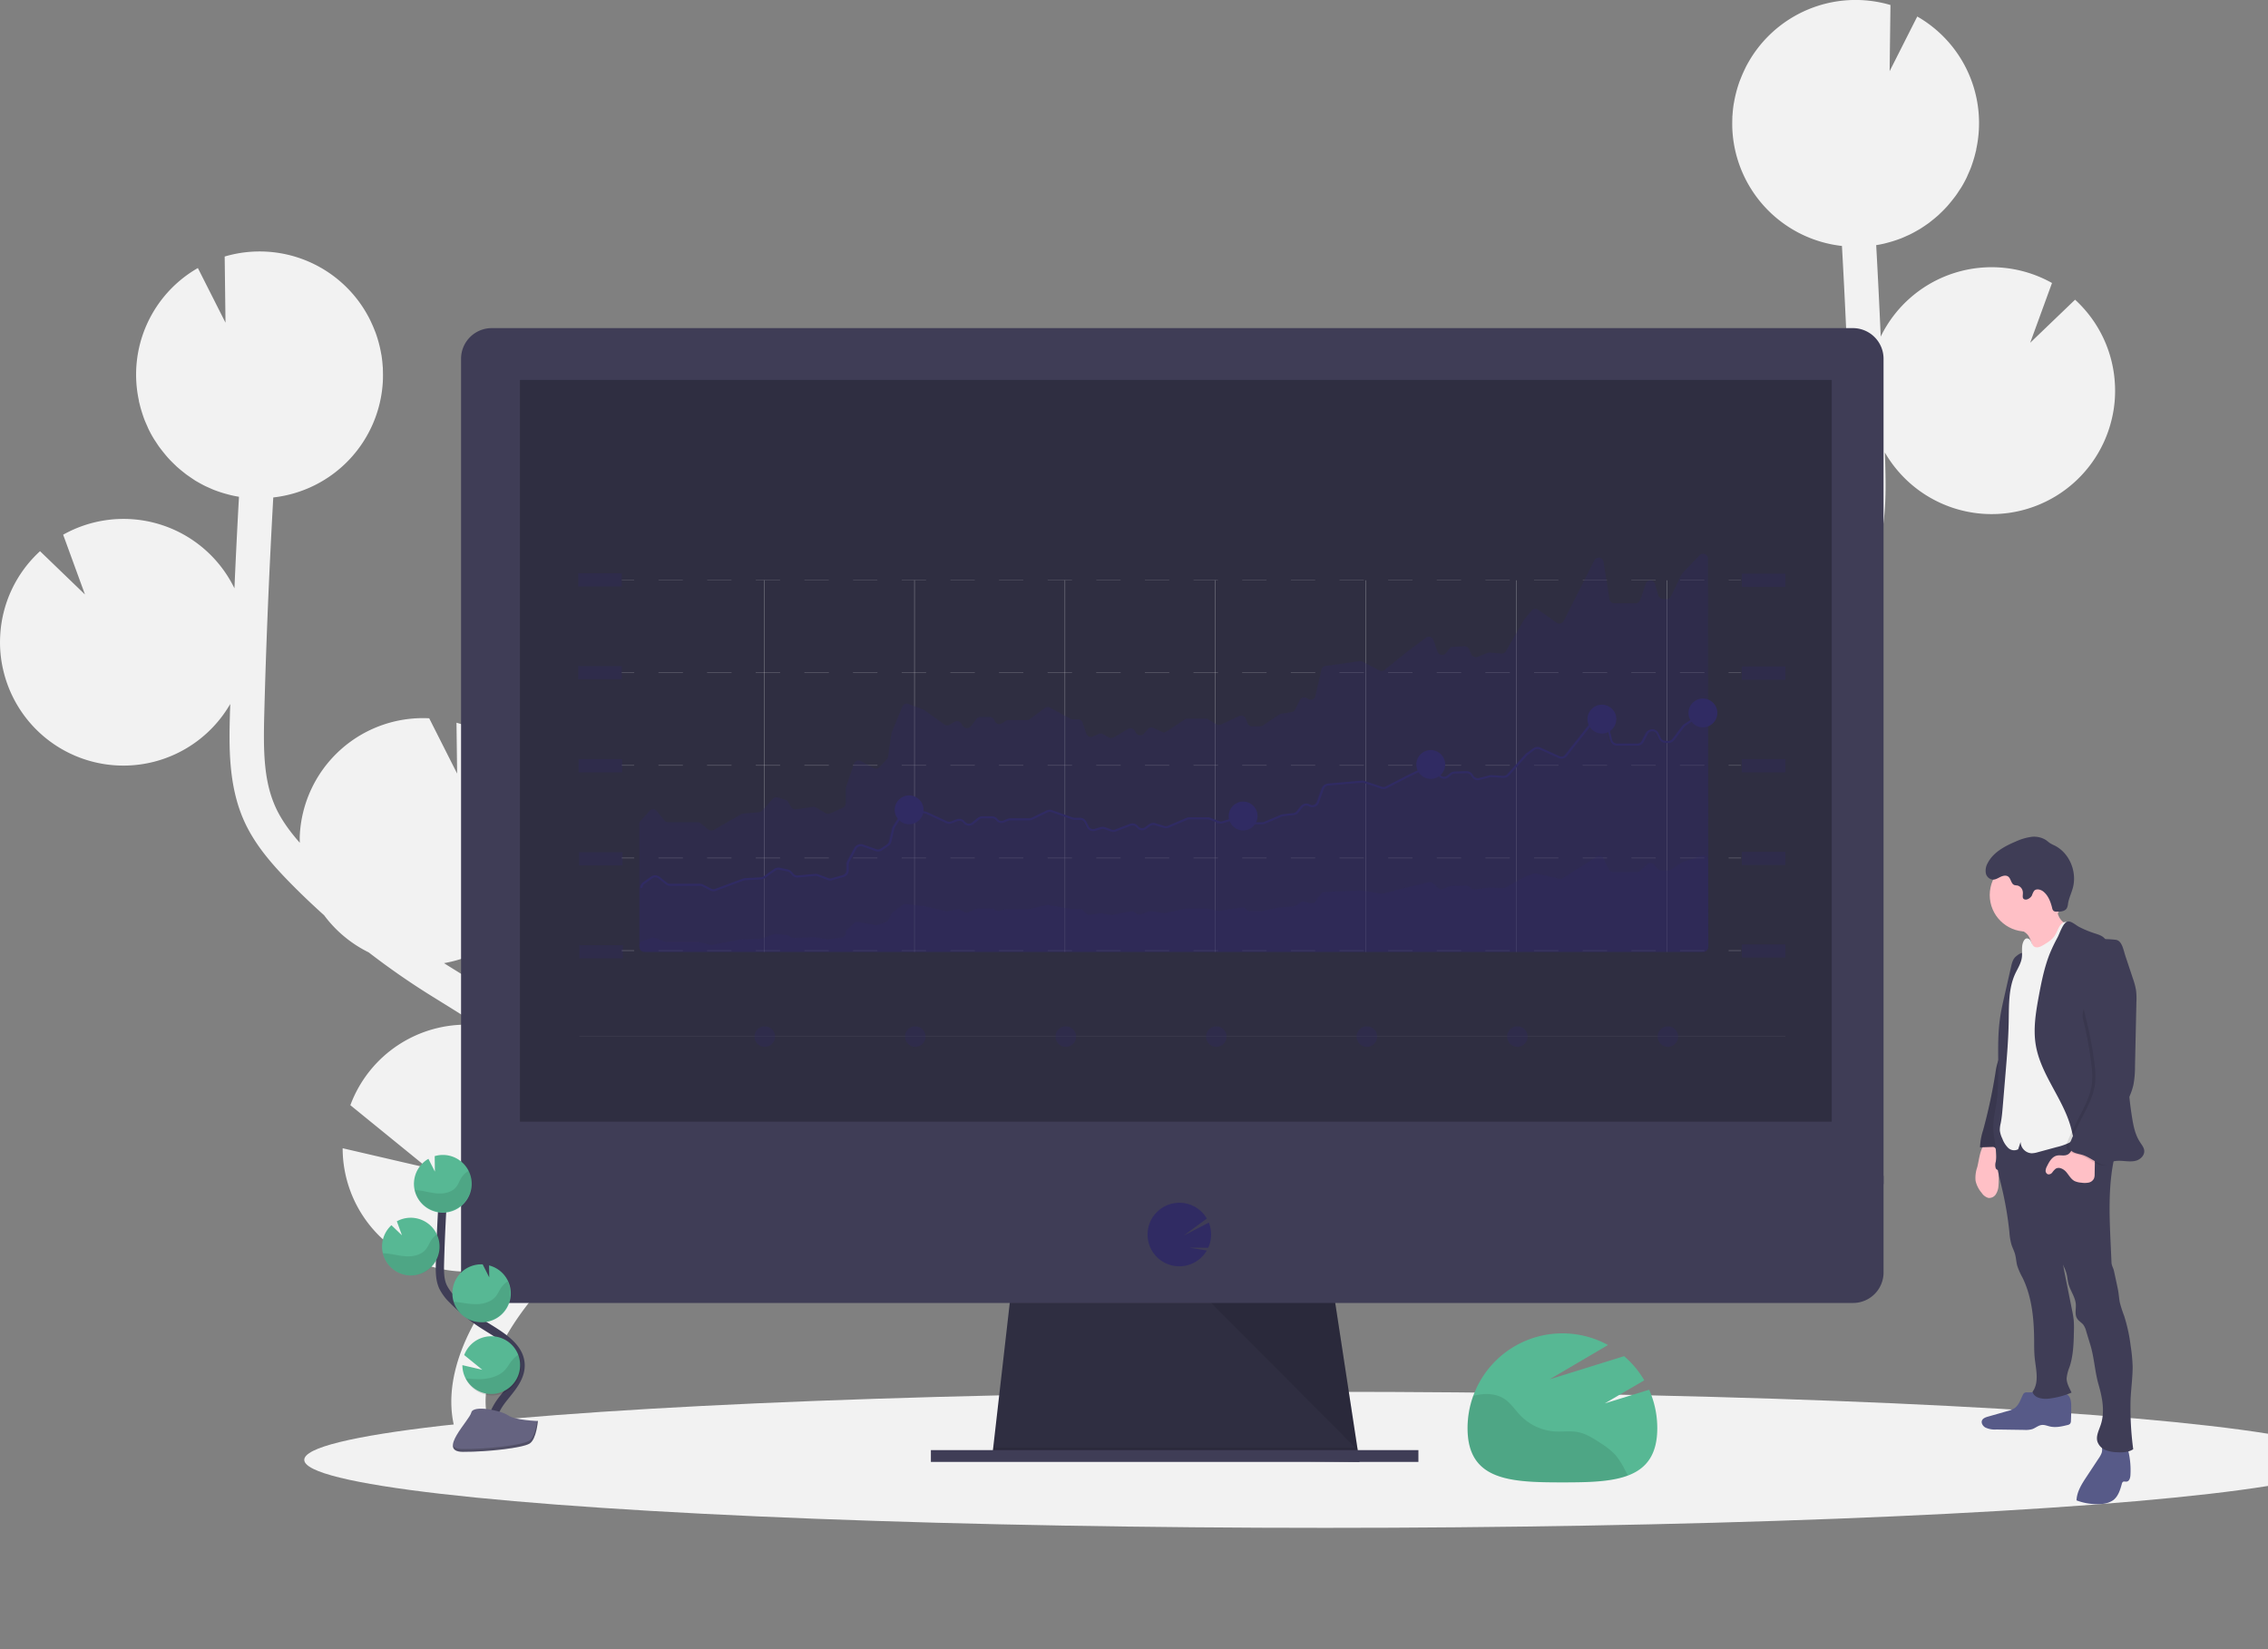 <svg data-name="Layer 1" xmlns="http://www.w3.org/2000/svg" width="1100" height="800"><rect width="100%" height="100%" fill="#808080" stroke="none"/><path d="M223.43 472.27l-6.29-3.91c-.6-.37-1.19-.77-1.79-1.15a59.86 59.86 0 006.05-116.63l.31 24.67-13.55-26.83h-.19a59.85 59.85 0 00-62.58 57c-.06 1.14 0 2.27 0 3.4-4.71-5.38-9-11.15-11.83-17.47-5.73-12.79-5.84-27.29-5.39-44.9.9-34.91 2.41-70.08 4.37-105.14a59.85 59.85 0 0053.16-56.64c.08-1.83.05-3.64 0-5.43 0-.45 0-.9-.07-1.34-.12-1.74-.28-3.46-.55-5.16 0-.28-.1-.55-.15-.82-.24-1.44-.54-2.86-.88-4.27-.13-.52-.26-1-.4-1.57-.42-1.52-.88-3-1.42-4.51-.18-.49-.39-1-.58-1.46-.42-1.09-.88-2.17-1.37-3.23-.26-.56-.51-1.12-.78-1.67-.08-.14-.13-.29-.21-.43a59.8 59.8 0 00-70.32-30.34l.4 32.1-13.4-26.52a59.57 59.57 0 00-28.55 64.56h-.06c.09.43.22.83.32 1.26.19.79.39 1.57.61 2.35.28 1 .6 2 .93 3 .25.73.49 1.47.77 2.2.41 1.06.87 2.09 1.33 3.12.27.6.51 1.22.8 1.81q1.14 2.33 2.48 4.53c.31.52.66 1 1 1.51.64 1 1.28 2 2 2.93.43.59.89 1.15 1.34 1.73.66.83 1.33 1.65 2 2.44.49.57 1 1.11 1.51 1.66.74.77 1.49 1.52 2.27 2.26.51.49 1 1 1.57 1.46.88.78 1.8 1.53 2.73 2.26.47.36.93.75 1.41 1.11 1.42 1 2.88 2 4.39 3 .28.18.59.32.87.49 1.27.74 2.55 1.44 3.87 2.09.57.28 1.15.52 1.73.78 1.08.49 2.17 1 3.29 1.38.65.25 1.31.48 2 .71 1.1.37 2.22.71 3.35 1 .66.18 1.33.37 2 .53 1.22.29 2.47.53 3.73.75l.24.05q-1.23 22.18-2.2 44.39a59.81 59.81 0 00-83.07-26l10.58 29-21.79-21A59.66 59.66 0 00.08 308.71 58.43 58.43 0 001.6 325.2a59.84 59.84 0 00110.06 16.31c0 1.5-.1 3-.14 4.51-.4 15.54-.9 34.88 6.85 52.15 5.25 11.7 13.69 21.2 22 29.72 5.43 5.55 11.06 10.91 16.83 16.1a59.89 59.89 0 0021.62 18c9.48 7.31 19.3 14.18 29.45 20.52l6.34 3.94c5.7 3.53 11.54 7.16 17.26 10.93-1-.1-2-.21-3-.26a59.89 59.89 0 00-58.94 39l37.4 30.43-41.14-9.54a59.89 59.89 0 0085.82 53.91q-1.38 1.74-2.78 3.46-2.76 3.43-5.45 6.82c-24.34 30.82-31.11 60.09-19.06 82.4l14.66-7.92c-11.73-21.71 5.91-49.51 17.47-64.15q2.64-3.35 5.36-6.7c15.57-19.37 33.19-41.25 32.76-68.13-.65-40.49-40-64.85-71.54-84.43zm579.01-122l6.29-3.91c.6-.37 1.19-.77 1.79-1.15a59.86 59.86 0 01-6-116.63l-.31 24.67 13.55-26.83h.17a59.85 59.85 0 0162.58 57c.06 1.14 0 2.27 0 3.4 4.71-5.38 9-11.15 11.83-17.47 5.73-12.79 5.84-27.29 5.39-44.9-.9-34.91-2.41-70.08-4.37-105.14a59.85 59.85 0 01-53.16-56.64c-.08-1.83-.05-3.64 0-5.43 0-.45 0-.9.07-1.34.12-1.74.28-3.46.55-5.16 0-.28.1-.55.15-.82.24-1.44.54-2.86.88-4.27.13-.52.26-1 .4-1.57.42-1.52.88-3 1.42-4.51.18-.49.39-1 .58-1.46.42-1.09.88-2.17 1.37-3.23.26-.56.51-1.12.79-1.67.07-.14.12-.29.2-.43a59.8 59.8 0 0170.28-30.35l-.4 32.1 13.4-26.52a59.57 59.57 0 0128.56 64.57h.06c-.09.43-.22.83-.32 1.26-.19.79-.39 1.57-.61 2.35-.28 1-.6 2-.93 3-.25.73-.49 1.47-.77 2.2-.41 1.06-.87 2.09-1.33 3.12-.27.6-.51 1.22-.8 1.81q-1.14 2.33-2.48 4.53c-.31.52-.66 1-1 1.51-.64 1-1.28 2-2 2.93-.43.59-.89 1.15-1.34 1.73-.66.83-1.33 1.65-2 2.44-.49.57-1 1.11-1.51 1.66-.73.77-1.49 1.52-2.27 2.26-.51.49-1 1-1.57 1.46-.88.78-1.8 1.53-2.73 2.26-.47.36-.93.75-1.41 1.11-1.42 1-2.88 2-4.39 2.95-.28.18-.59.32-.87.49-1.27.74-2.55 1.44-3.87 2.09-.57.28-1.15.52-1.73.78-1.08.49-2.17 1-3.29 1.38-.65.25-1.31.48-2 .71-1.1.37-2.22.71-3.35 1-.66.18-1.33.37-2 .53-1.22.29-2.47.53-3.73.75h-.24q1.23 22.19 2.2 44.39a59.81 59.81 0 0183.07-26l-10.58 29 21.77-20.9a59.66 59.66 0 0119.34 41.33 58.43 58.43 0 01-1.52 16.49 59.84 59.84 0 01-110.06 16.31c0 1.5.11 3 .14 4.51.4 15.54.9 34.88-6.85 52.15-5.25 11.7-13.69 21.2-22 29.72-5.43 5.55-11.06 10.91-16.83 16.1a59.89 59.89 0 01-21.62 18c-9.48 7.31-19.3 14.18-29.45 20.52l-6.34 3.94c-5.7 3.53-11.54 7.16-17.26 10.93 1-.1 2-.21 3-.26a59.89 59.89 0 0158.94 39l-37.4 30.43 41.14-9.54a59.89 59.89 0 01-85.82 53.91q1.38 1.74 2.78 3.46 2.76 3.43 5.45 6.82c24.34 30.82 31.11 60.09 19.06 82.4l-14.66-7.92c11.73-21.71-5.91-49.51-17.47-64.15q-2.64-3.35-5.36-6.7c-15.55-19.32-33.17-41.22-32.74-68.08.65-40.54 39.96-64.9 71.54-84.48z" fill="#f2f2f2"/><ellipse cx="642.75" cy="708.16" rx="495.18" ry="33" fill="#f2f2f2"/><path fill="#2f2e41" d="M659.38 709.16l-178.19-2.28.52-4.57 8.62-75.39h156.49l11.51 75.39.88 5.71.17 1.14z"/><path opacity=".1" d="M659.21 708.02h-88.93l-89.09-1.14.52-4.57h176.62l.88 5.71z"/><path fill="#3f3d56" d="M451.49 703.45h236.45v5.71H451.49zm462.05-529.34a14.87 14.87 0 00-14.8-14.94H238.42a14.87 14.87 0 00-14.8 14.94v400.26h689.92z"/><path d="M223.62 570.38v46.88a14.8 14.8 0 0014.8 14.8h660.32a14.8 14.8 0 0014.8-14.8v-46.88z" fill="#3f3d56"/><path fill="#2f2e41" d="M252.17 184.3H888.4v359.81H252.17z"/><path d="M571.97 614.27a15.4 15.4 0 0012.13-5.89 15.28 15.28 0 001.2-1.77l-8.46-1.39 9.15.07a15.5 15.5 0 00.3-12.22l-12.28 6.37 11.32-8.32a15.42 15.42 0 10-25.47 17.26 15.4 15.4 0 0012.11 5.89z" fill="#302b63"/><path opacity=".1" d="M587.42 632.06l71.09 71.39-10.91-71.39h-60.18z"/><path d="M778.35 680.78l19.15-11.2a46.37 46.37 0 00-9.79-11.71L751.6 669.1l28.29-16.64a46 46 0 00-68.1 40.35c0 25.41 20.6 26.29 46 26.29s46-.88 46-26.29a45.9 45.9 0 00-3.94-18.66z" fill="#57b894"/><path d="M783.23 705.48a36.2 36.2 0 00-6.79-5.33c-3.47-2.31-7.07-4.66-11.17-5.45-3.59-.69-7.31-.11-11-.31a25.65 25.65 0 01-16.81-7.71c-2.62-2.7-4.67-6-7.82-8.09-3.39-2.22-7.69-2.7-11.7-2.15a31.41 31.41 0 00-3.47.72 45.8 45.8 0 00-2.72 15.6c0 25.41 20.6 26.29 46 26.29 12.33 0 23.53-.21 31.79-3.33l-1.38-2.58a36.08 36.08 0 00-4.93-7.66z" opacity=".1"/><path fill="#302b63" opacity=".3" d="M280.43 323.11h21.15v6.42h-21.15zm564.35.19h21.15v6.42h-21.15zm-564.16 44.94h21.15v6.42h-21.15zm.19 45.13h21.15v6.42h-21.15zm.19 45.12h21.15v6.42H281z"/><g opacity=".2" fill="#f2f2f2"><path d="M301.58 326.2h6v.25h-6zm525.03.25h-11.79v-.25h11.79zm-23.59 0h-11.79v-.25h11.79zm-23.59 0h-11.8v-.25h11.8zm-23.59 0h-11.8v-.25h11.8zm-23.59 0h-11.8v-.25h11.8zm-23.6 0h-11.79v-.25h11.79zm-23.59 0h-11.8v-.25h11.8zm-23.59 0h-11.8v-.25h11.8zm-23.59 0h-11.8v-.25h11.8zm-23.6 0h-11.79v-.25h11.79zm-23.59 0h-11.8v-.25h11.8zm-23.59 0h-11.8v-.25h11.8zm-23.59 0h-11.8v-.25h11.8zm-23.6 0h-11.79v-.25h11.79zm-23.59 0h-11.79v-.25h11.79zm-23.59 0h-11.76v-.25h11.8zm-23.59 0h-11.8v-.25h11.8zm-23.6 0h-11.79v-.25h11.79zm-23.59 0h-11.79v-.25h11.81zm-23.59 0h-11.8v-.25h11.8zm-23.59 0h-11.8v-.25h11.8zm-23.6 0h-11.79v-.25h11.79zm507.24-.25h6v.25h-6z"/><path d="M301.58 326.2h6v.25h-6zm525.03.25h-11.79v-.25h11.79zm-23.59 0h-11.79v-.25h11.79zm-23.59 0h-11.8v-.25h11.8zm-23.59 0h-11.8v-.25h11.8zm-23.59 0h-11.8v-.25h11.8zm-23.6 0h-11.79v-.25h11.79zm-23.59 0h-11.8v-.25h11.8zm-23.59 0h-11.8v-.25h11.8zm-23.59 0h-11.8v-.25h11.8zm-23.6 0h-11.79v-.25h11.79zm-23.59 0h-11.8v-.25h11.8zm-23.59 0h-11.8v-.25h11.8zm-23.59 0h-11.8v-.25h11.8zm-23.6 0h-11.79v-.25h11.79zm-23.59 0h-11.79v-.25h11.79zm-23.59 0h-11.76v-.25h11.8zm-23.59 0h-11.8v-.25h11.8zm-23.6 0h-11.79v-.25h11.79zm-23.59 0h-11.79v-.25h11.81zm-23.59 0h-11.8v-.25h11.8zm-23.59 0h-11.8v-.25h11.8zm-23.6 0h-11.79v-.25h11.79zm507.24-.25h6v.25h-6z"/></g><path fill="#302b63" opacity=".3" d="M280.43 278.11h21.15v6.42h-21.15zm564.35.19h21.15v6.42h-21.15z"/><path d="M301.58 281.2h6v.25h-6zm525.03.25h-11.79v-.25h11.79zm-23.59 0h-11.79v-.25h11.79zm-23.59 0h-11.8v-.25h11.8zm-23.59 0h-11.8v-.25h11.8zm-23.59 0h-11.8v-.25h11.8zm-23.6 0h-11.79v-.25h11.79zm-23.59 0h-11.8v-.25h11.8zm-23.59 0h-11.8v-.25h11.8zm-23.59 0h-11.8v-.25h11.8zm-23.6 0h-11.79v-.25h11.79zm-23.59 0h-11.8v-.25h11.8zm-23.59 0h-11.8v-.25h11.8zm-23.59 0h-11.8v-.25h11.8zm-23.6 0h-11.79v-.25h11.79zm-23.59 0h-11.79v-.25h11.79zm-23.59 0h-11.76v-.25h11.8zm-23.59 0h-11.8v-.25h11.8zm-23.6 0h-11.79v-.25h11.79zm-23.59 0h-11.79v-.25h11.81zm-23.59 0h-11.8v-.25h11.8zm-23.59 0h-11.8v-.25h11.8zm-23.6 0h-11.79v-.25h11.79zm507.24-.25h6v.25h-6z" opacity=".2" fill="#f2f2f2"/><path fill="#302b63" opacity=".3" d="M844.78 368.24h21.15v6.42h-21.15z"/><g opacity=".2" fill="#f2f2f2"><path d="M301.58 371.14h6v.25h-6zm525.03.24h-11.79v-.25h11.79zm-23.59 0h-11.79v-.25h11.79zm-23.59 0h-11.8v-.25h11.8zm-23.59 0h-11.8v-.25h11.8zm-23.59 0h-11.8v-.25h11.8zm-23.6 0h-11.79v-.25h11.79zm-23.59 0h-11.8v-.25h11.8zm-23.59 0h-11.8v-.25h11.8zm-23.59 0h-11.8v-.25h11.8zm-23.6 0h-11.79v-.25h11.79zm-23.59 0h-11.8v-.25h11.8zm-23.59 0h-11.8v-.25h11.8zm-23.59 0h-11.8v-.25h11.8zm-23.6 0h-11.79v-.25h11.79zm-23.59 0h-11.79v-.25h11.79zm-23.59 0h-11.76v-.25h11.8zm-23.59 0h-11.8v-.25h11.8zm-23.6 0h-11.79v-.25h11.79zm-23.59 0h-11.79v-.25h11.81zm-23.59 0h-11.8v-.25h11.8zm-23.59 0h-11.8v-.25h11.8zm-23.6 0h-11.79v-.25h11.79zm507.24-.24h6v.25h-6z"/><path d="M301.58 371.14h6v.25h-6zm525.03.24h-11.79v-.25h11.79zm-23.59 0h-11.79v-.25h11.79zm-23.59 0h-11.8v-.25h11.8zm-23.59 0h-11.8v-.25h11.8zm-23.59 0h-11.8v-.25h11.8zm-23.6 0h-11.79v-.25h11.79zm-23.59 0h-11.8v-.25h11.8zm-23.59 0h-11.8v-.25h11.8zm-23.59 0h-11.8v-.25h11.8zm-23.6 0h-11.79v-.25h11.79zm-23.59 0h-11.8v-.25h11.8zm-23.59 0h-11.8v-.25h11.8zm-23.59 0h-11.8v-.25h11.8zm-23.6 0h-11.79v-.25h11.79zm-23.59 0h-11.79v-.25h11.79zm-23.59 0h-11.76v-.25h11.8zm-23.59 0h-11.8v-.25h11.8zm-23.6 0h-11.79v-.25h11.79zm-23.59 0h-11.79v-.25h11.81zm-23.59 0h-11.8v-.25h11.8zm-23.59 0h-11.8v-.25h11.8zm-23.6 0h-11.79v-.25h11.79zm507.24-.24h6v.25h-6z"/></g><path fill="#302b63" opacity=".3" d="M844.78 413.18h21.15v6.42h-21.15z"/><g opacity=".2" fill="#f2f2f2"><path d="M301.58 416.07h6v.25h-6zm525.03.25h-11.79v-.25h11.79zm-23.59 0h-11.79v-.25h11.79zm-23.59 0h-11.8v-.25h11.8zm-23.59 0h-11.8v-.25h11.8zm-23.59 0h-11.8v-.25h11.8zm-23.6 0h-11.79v-.25h11.79zm-23.59 0h-11.8v-.25h11.8zm-23.59 0h-11.8v-.25h11.8zm-23.59 0h-11.8v-.25h11.8zm-23.6 0h-11.79v-.25h11.79zm-23.59 0h-11.8v-.25h11.8zm-23.59 0h-11.8v-.25h11.8zm-23.59 0h-11.8v-.25h11.8zm-23.6 0h-11.79v-.25h11.79zm-23.59 0h-11.79v-.25h11.79zm-23.59 0h-11.76v-.25h11.8zm-23.59 0h-11.8v-.25h11.8zm-23.6 0h-11.79v-.25h11.79zm-23.59 0h-11.79v-.25h11.81zm-23.59 0h-11.8v-.25h11.8zm-23.59 0h-11.8v-.25h11.8zm-23.6 0h-11.79v-.25h11.79zm507.24-.25h6v.25h-6z"/><path d="M301.58 416.07h6v.25h-6zm525.03.25h-11.79v-.25h11.79zm-23.59 0h-11.79v-.25h11.79zm-23.59 0h-11.8v-.25h11.8zm-23.59 0h-11.8v-.25h11.8zm-23.59 0h-11.8v-.25h11.8zm-23.6 0h-11.79v-.25h11.79zm-23.59 0h-11.8v-.25h11.8zm-23.59 0h-11.8v-.25h11.8zm-23.59 0h-11.8v-.25h11.8zm-23.6 0h-11.79v-.25h11.79zm-23.59 0h-11.8v-.25h11.8zm-23.59 0h-11.8v-.25h11.8zm-23.59 0h-11.8v-.25h11.8zm-23.6 0h-11.79v-.25h11.79zm-23.59 0h-11.79v-.25h11.79zm-23.59 0h-11.76v-.25h11.8zm-23.59 0h-11.8v-.25h11.8zm-23.6 0h-11.79v-.25h11.79zm-23.59 0h-11.79v-.25h11.81zm-23.59 0h-11.8v-.25h11.8zm-23.59 0h-11.8v-.25h11.8zm-23.6 0h-11.79v-.25h11.79zm507.24-.25h6v.25h-6z"/></g><path fill="#302b63" opacity=".3" d="M844.78 458.11h21.15v6.42h-21.15z"/><g opacity=".2" fill="#f2f2f2"><path d="M301.58 461.01h6v.25h-6zm525.03.25h-11.79v-.25h11.79zm-23.59 0h-11.79v-.25h11.79zm-23.59 0h-11.8v-.25h11.8zm-23.59 0h-11.8v-.25h11.8zm-23.59 0h-11.8v-.25h11.8zm-23.6 0h-11.79v-.25h11.79zm-23.59 0h-11.8v-.25h11.8zm-23.59 0h-11.8v-.25h11.8zm-23.59 0h-11.8v-.25h11.8zm-23.6 0h-11.79v-.25h11.79zm-23.59 0h-11.8v-.25h11.8zm-23.59 0h-11.8v-.25h11.8zm-23.59 0h-11.8v-.25h11.8zm-23.6 0h-11.79v-.25h11.79zm-23.59 0h-11.79v-.25h11.79zm-23.59 0h-11.76v-.25h11.8zm-23.59 0h-11.8v-.25h11.8zm-23.6 0h-11.79v-.25h11.79zm-23.59 0h-11.79v-.25h11.81zm-23.59 0h-11.8v-.25h11.8zm-23.59 0h-11.8v-.25h11.8zm-23.6 0h-11.79v-.25h11.79zm507.24-.25h6v.25h-6z"/><path d="M301.58 461.01h6v.25h-6zm525.03.25h-11.79v-.25h11.79zm-23.59 0h-11.79v-.25h11.79zm-23.59 0h-11.8v-.25h11.8zm-23.59 0h-11.8v-.25h11.8zm-23.59 0h-11.8v-.25h11.8zm-23.6 0h-11.79v-.25h11.79zm-23.59 0h-11.8v-.25h11.8zm-23.59 0h-11.8v-.25h11.8zm-23.59 0h-11.8v-.25h11.8zm-23.6 0h-11.79v-.25h11.79zm-23.59 0h-11.8v-.25h11.8zm-23.59 0h-11.8v-.25h11.8zm-23.59 0h-11.8v-.25h11.8zm-23.6 0h-11.79v-.25h11.79zm-23.59 0h-11.79v-.25h11.79zm-23.59 0h-11.76v-.25h11.8zm-23.59 0h-11.8v-.25h11.8zm-23.6 0h-11.79v-.25h11.79zm-23.59 0h-11.79v-.25h11.81zm-23.59 0h-11.8v-.25h11.8zm-23.59 0h-11.8v-.25h11.8zm-23.6 0h-11.79v-.25h11.79zm507.24-.25h6v.25h-6z"/></g><path fill="none" stroke="#f2f2f2" stroke-miterlimit="10" stroke-width=".1" d="M370.53 281.51V461.7m73-180.19V461.7m73-180.19V461.7m73-180.19V461.7m73-180.19V461.7m73-180.19V461.7m73-180.19V461.7"/><path d="M824.32 269.35l-8.35 8.7a2.55 2.55 0 00-.42.61l-5.18 10.67a2.36 2.36 0 01-2.31 1.33l-1.66-.13a2.36 2.36 0 01-2.1-1.7l-1.6-5.54a2.37 2.37 0 00-4.52-.11l-2.69 7.88a2.37 2.37 0 01-2.25 1.61h-10.27a2.38 2.38 0 01-2.34-2l-2.9-18.15a2.37 2.37 0 00-4.46-.7l-14.87 29.35a2.37 2.37 0 01-3.48.87l-8.84-6.24a2.39 2.39 0 00-3.17.38l-3.35 3.87a2.26 2.26 0 00-.26.37l-8.94 15.47a2.35 2.35 0 01-2.29 1.17l-5.45-.54a2.39 2.39 0 00-1.12.16l-4.88 1.95a2.37 2.37 0 01-3-1.25l-1.07-2.45a2.38 2.38 0 00-2.28-1.42l-5.58.26a2.34 2.34 0 00-1.77.93l-1.58 2.06a2.37 2.37 0 01-4.12-.66l-2-5.65a2.37 2.37 0 00-3.66-1.11l-9.5 7.12-10.5 8.47a2.38 2.38 0 01-2.58.26l-8.15-4.23a2.39 2.39 0 00-1.42-.24l-16.51 2.31a2.38 2.38 0 00-2 1.82l-2.93 12.73a2.37 2.37 0 01-3.85 1.27 2.38 2.38 0 00-3.67.74l-2.25 4.51a2.4 2.4 0 01-1.73 1.28l-5.11.85a2.38 2.38 0 00-.92.37l-8.05 5.36a2.35 2.35 0 01-1.31.4h-3.77a2.37 2.37 0 01-2.18-1.43l-1-2.39a2.37 2.37 0 00-3.18-1.19l-8.74 4.09a2.38 2.38 0 01-2.23-.11l-4-2.41a2.39 2.39 0 00-1.22-.34h-8.83a2.37 2.37 0 00-1.31.4l-8.81 5.85a2.37 2.37 0 01-2.32.17l-4-1.89a2.37 2.37 0 00-2.79.59l-1.9 2.17a2.36 2.36 0 01-3.85-.4l-.57-1a2.37 2.37 0 00-3.28-.88l-6.93 4.11a2.37 2.37 0 01-2.36 0l-2.86-1.59a2.35 2.35 0 00-2.13-.09l-2.72 1.24a2.39 2.39 0 01-3.25-1.44l-1.76-5.24a2.35 2.35 0 00-2.26-1.65h-2.56a2.32 2.32 0 01-1.15-.3l-9.83-5.39a2.38 2.38 0 00-2.56.19l-7.21 5.4a2.35 2.35 0 01-1.42.47h-9.07a2.35 2.35 0 00-1.31.4l-1.7 1.13a2.37 2.37 0 01-3.44-.91l-.41-.81a2.36 2.36 0 00-2.12-1.32h-4.55a2.37 2.37 0 00-1.87.92l-2.82 3.61a2.37 2.37 0 01-3.87-.19l-.8-1.25a2.36 2.36 0 00-3.22-.76l-2.34 1.4a2.38 2.38 0 01-2.61-.11l-9.43-6.83a2.86 2.86 0 00-.54-.3l-7.37-2.83a2.37 2.37 0 00-3 1.32l-5.13 12.5a2.14 2.14 0 00-.15.55l-1.66 11.26a2.38 2.38 0 01-.62 1.27l-3.51 3.77a2.39 2.39 0 01-2.89.45l-6.09-3.38a2.37 2.37 0 00-3.4 1.3l-3.86 11.29a2.27 2.27 0 00-.13.77v7.12a2.37 2.37 0 01-1.43 2.17l-6.19 2.74a2.37 2.37 0 01-2.15-.14l-4.66-2.74a2.37 2.37 0 00-1.54-.3l-8.17 1.17a2.36 2.36 0 01-2.38-1.16l-1.38-2.36a2.35 2.35 0 00-1.34-1.06l-3.71-1.16a2.36 2.36 0 00-2.47.67l-5.15 5.72a2.4 2.4 0 01-1.57.78l-7.6.64a2.24 2.24 0 00-1 .3l-13.25 7.62a2.38 2.38 0 01-2.66-.21l-3.76-3a2.4 2.4 0 00-1.48-.52h-14.24a2.35 2.35 0 01-1.85-.89l-3.59-4.48a2.37 2.37 0 00-3.61-.1l-4.32 4.8a2.37 2.37 0 00-.61 1.58v59.64a2.37 2.37 0 002.37 2.37h513.73a2.37 2.37 0 002.37-2.38l-.14-188.33a2.38 2.38 0 00-4.09-1.69z" fill="#302b63" opacity=".3"/><path d="M823.86 346.58l-7.74 5.16a3 3 0 00-.71.67l-4.81 6.35a3 3 0 01-2.48 1.16l-1.57-.08a2.94 2.94 0 01-2.53-1.72l-1-2.13a2.92 2.92 0 00-5.25-.17l-2 3.83a2.92 2.92 0 01-2.59 1.55h-9.92a2.91 2.91 0 01-2.84-2.22l-2.38-9.53a2.93 2.93 0 00-5.14-1.11l-14.3 18.08a2.91 2.91 0 01-3.5.85l-9.19-4.15a2.93 2.93 0 00-3 .31l-3.29 2.43a2.72 2.72 0 00-.43.4l-8.68 9.61a2.93 2.93 0 01-2.36 1l-5.67-.36a3.16 3.16 0 00-.92.08l-5.11 1.31a2.92 2.92 0 01-3.15-1.18l-.58-.86a2.93 2.93 0 00-2.5-1.27l-5.7.17a2.82 2.82 0 00-1.79.68l-1.4 1.17a2.93 2.93 0 01-4.45-.83l-1.48-2.68a2.93 2.93 0 00-3.83-1.23l-9.59 4.61-10.61 5.48a2.91 2.91 0 01-2.26.17l-8.45-2.8a3 3 0 00-1.18-.14l-16.36 1.39a3 3 0 00-2.5 1.93l-2.37 6.62a2.93 2.93 0 01-4.16 1.58l-.1-.05a2.91 2.91 0 00-3.71.76l-1.86 2.38a3 3 0 01-2 1.11l-5.12.55a3 3 0 00-.84.21l-8.11 3.47a3.06 3.06 0 01-1.15.23h-3.9a2.93 2.93 0 01-2.42-1.28l-.56-.82a2.93 2.93 0 00-3.26-1.15l-9.09 2.75a2.94 2.94 0 01-1.9-.07l-4.22-1.62a2.88 2.88 0 00-1-.2h-9.06a2.81 2.81 0 00-1.14.24l-9 3.82a2.9 2.9 0 01-2 .11l-4.45-1.33a2.94 2.94 0 00-2.57.44l-1.95 1.43a2.93 2.93 0 01-3.93-.43l-.29-.33a2.93 2.93 0 00-3.24-.81l-7.25 2.77a2.92 2.92 0 01-2 0l-3.18-1.14a3 3 0 00-1.8-.05l-3 .87a2.93 2.93 0 01-3.43-1.5l-1.12-2.25a2.94 2.94 0 00-2.62-1.62h-2.6a2.9 2.9 0 01-1-.16l-10.09-3.54a2.9 2.9 0 00-2.24.12l-7.37 3.54a3 3 0 01-1.27.29h-9.31a3.06 3.06 0 00-1.15.23l-1.9.82a2.94 2.94 0 01-3.46-.89 2.92 2.92 0 00-2.31-1.13h-4.7a2.94 2.94 0 00-1.86.66l-2.73 2.24a2.91 2.91 0 01-3.93-.2l-.62-.62a2.93 2.93 0 00-3.13-.67l-2.72 1.05a3 3 0 01-2.29-.08l-9.57-4.44a2.37 2.37 0 00-.53-.18l-7.51-1.85a2.91 2.91 0 00-3.16 1.26l-4.72 7.36a3 3 0 00-.39.92l-1.43 6.25a3 3 0 01-1.2 1.76l-3.12 2.14a2.9 2.9 0 01-2.63.34l-6.42-2.28a2.93 2.93 0 00-3.59 1.44l-3.38 6.32a3 3 0 00-.34 1.38v2.85a2.94 2.94 0 01-2.15 2.82l-5.62 1.56a2.88 2.88 0 01-1.81-.08l-4.9-1.85a2.88 2.88 0 00-1.3-.18l-8.45.77a2.9 2.9 0 01-2.43-.94l-1-1.11a2.84 2.84 0 00-1.59-.9l-3.85-.78a3 3 0 00-2.28.49l-5.07 3.61a3 3 0 01-1.54.54l-7.77.41a3.06 3.06 0 00-.86.18l-13.49 5a2.86 2.86 0 01-2.34-.14l-3.9-2a2.93 2.93 0 00-1.33-.32h-14.5a2.93 2.93 0 01-1.84-.65l-3.51-2.81a2.93 2.93 0 00-3.53-.1l-3.76 2.68a2.94 2.94 0 00-1.23 2.39v28.11a2.93 2.93 0 002.93 2.93h512.59a2.93 2.93 0 002.93-2.93l-.14-109.77a2.93 2.93 0 00-4.55-2.48z" fill="#302b63" opacity=".3"/><circle cx="825.93" cy="345.84" r="7" fill="#302b63"/><path d="M825.48 415.09l-9.51 3.17a2.49 2.49 0 00-.52.25l-5.22 3.45a2.22 2.22 0 01-1.28.36l-3.25-.08a2.22 2.22 0 01-1.6-.73l-2-2.2a2.23 2.23 0 00-3.18-.13l-3.37 3.16a2.2 2.2 0 01-1.52.61h-11.68a2.21 2.21 0 01-2-1.24l-2.67-5.33a2.23 2.23 0 00-3.18-.89l-16.53 10.47a2.25 2.25 0 01-1.68.29l-11.32-2.55a2.17 2.17 0 00-1.26.08l-4.13 1.53a1.41 1.41 0 00-.31.14l-9.13 5.06a2.3 2.3 0 01-1.15.28l-6.76-.22a2 2 0 00-.35 0l-6.5.83a2.27 2.27 0 01-1.6-.41l-1.32-1a2.2 2.2 0 00-1.35-.43l-7.13.1a2.12 2.12 0 00-.83.17l-3.2 1.35a2.24 2.24 0 01-2.36-.41l-2.62-2.32a2.22 2.22 0 00-2-.51l-10.94 2.64-11.25 2.91a2.19 2.19 0 01-.92 0l-9.5-1.58a3.55 3.55 0 00-.46 0l-17.57.79a2.22 2.22 0 00-1.71.93l-2.65 3.65a2.22 2.22 0 01-2.4.85l-2.83-.78a2.26 2.26 0 00-1.79.28l-2.83 1.81a2.29 2.29 0 01-1.08.34l-6 .33a2 2 0 00-.34 0l-8.66 1.85a2.5 2.5 0 01-.47.05h-5.08a2.21 2.21 0 01-1.31-.43l-1.32-1a2.19 2.19 0 00-1.64-.41l-10.81 1.62a2.36 2.36 0 01-.75 0l-5.08-1a2 2 0 00-.42 0h-9.75a2.4 2.4 0 00-.46 0l-9.89 2.1a2.15 2.15 0 01-.8 0l-5.89-.89a2.29 2.29 0 00-1.1.12l-3.78 1.38a2.19 2.19 0 01-1.87-.16l-1.79-1a2.16 2.16 0 00-1.51-.26l-9 1.71a2.21 2.21 0 01-.81 0l-4.33-.77a2.42 2.42 0 00-.71 0l-4.78.69a2.2 2.2 0 01-1.89-.62l-1.58-1.51a2.28 2.28 0 00-1.58-.65h-3.79a2.34 2.34 0 01-.38 0l-11.06-1.94a2.15 2.15 0 00-.91 0l-8.36 2a2.24 2.24 0 01-.52.06h-10.07a2.31 2.31 0 00-.46 0l-3.41.73a2.28 2.28 0 01-1.71-.2l-.94-.61a2.24 2.24 0 00-1.2-.35h-6.09a2.21 2.21 0 00-.84.17l-4.26 1.74a2.19 2.19 0 01-1.84-.07l-2.26-1.14a2.25 2.25 0 00-1.42-.2l-4.46.86a2.2 2.2 0 01-.92 0l-10.34-2.4h-.23l-8.79-1.09a2.26 2.26 0 00-1.64.46l-5 3.88a2.18 2.18 0 00-.65.82l-1.12 2.49a2.25 2.25 0 01-1.3 1.18l-3.84 1.31a2.1 2.1 0 01-1.11.09l-8.54-1.52a2.24 2.24 0 00-1.91.57l-3.39 3.17a2.22 2.22 0 00-.7 1.63 2.22 2.22 0 01-1.92 2.2l-6.41.89a2.18 2.18 0 01-.72 0l-5.8-1.1a2.24 2.24 0 00-.52 0l-9.69.44a2.29 2.29 0 01-1.17-.27l-1.7-.93a2.12 2.12 0 00-.85-.27l-5.09-.51a2.28 2.28 0 00-1 .12l-6 2.13a2.28 2.28 0 01-.69.13l-8.53.23a2.07 2.07 0 00-.35 0l-14.45 2.67a2.34 2.34 0 01-.95 0l-4.92-1.26a2.6 2.6 0 00-.56-.07h-15.51a2.12 2.12 0 01-.83-.16l-4.86-1.94a2.21 2.21 0 00-1.58 0l-4.52 1.61a2.21 2.21 0 00-1.48 2.09v1a2.22 2.22 0 002.22 2.23h514a2.22 2.22 0 002.22-2.23l-.13-42.27a2.23 2.23 0 00-2.91-2.21z" fill="#302b63" opacity=".3"/><circle cx="440.93" cy="392.84" r="7" fill="#302b63"/><circle cx="776.93" cy="348.84" r="7" fill="#302b63"/><circle cx="602.93" cy="395.84" r="7" fill="#302b63"/><circle cx="693.93" cy="370.84" r="7" fill="#302b63"/><path d="M829.41 349a2.93 2.93 0 00-4.55-2.43l-7.74 5.16a3 3 0 00-.71.67l-4.81 6.35a3 3 0 01-2.48 1.16l-1.57-.08a2.94 2.94 0 01-2.53-1.72l-1-2.13a2.92 2.92 0 00-5.25-.17l-2 3.83a2.92 2.92 0 01-2.59 1.55h-9.92a2.91 2.91 0 01-2.84-2.22l-2.38-9.53a2.93 2.93 0 00-5.14-1.11l-14.3 18.08a2.91 2.91 0 01-3.5.85l-9.19-4.15a2.93 2.93 0 00-3 .31l-3.29 2.43a2.72 2.72 0 00-.43.4l-8.68 9.61a2.93 2.93 0 01-2.36 1l-5.67-.36a3.16 3.16 0 00-.92.08l-5.11 1.31a2.92 2.92 0 01-3.15-1.18l-.58-.86a2.93 2.93 0 00-2.5-1.27l-5.7.17a2.82 2.82 0 00-1.79.68l-1.4 1.17a2.93 2.93 0 01-4.45-.83l-1.48-2.68a2.93 2.93 0 00-3.83-1.23l-9.59 4.61-10.61 5.48a2.91 2.91 0 01-2.26.17l-8.45-2.8a3 3 0 00-1.18-.14l-16.36 1.4a3 3 0 00-2.5 1.93l-2.37 6.62a2.93 2.93 0 01-4.16 1.58l-.1-.05a2.91 2.91 0 00-3.71.76l-1.86 2.38a3 3 0 01-2 1.11l-5.12.55a3 3 0 00-.84.21l-8.11 3.47a3.06 3.06 0 01-1.15.23h-3.9a2.93 2.93 0 01-2.42-1.28l-.56-.82a2.93 2.93 0 00-3.26-1.15l-9.09 2.75a2.94 2.94 0 01-1.9-.07l-4.22-1.62a2.88 2.88 0 00-1-.2h-9.06a2.81 2.81 0 00-1.14.24l-9 3.82a2.9 2.9 0 01-2 .11l-4.45-1.33a2.94 2.94 0 00-2.57.44l-1.95 1.43a2.93 2.93 0 01-3.93-.43l-.29-.33a2.93 2.93 0 00-3.24-.81l-7.25 2.77a2.92 2.92 0 01-2 0l-3.18-1.14a3 3 0 00-1.8-.05l-3 .87a2.93 2.93 0 01-3.43-1.5l-1.12-2.25a2.94 2.94 0 00-2.62-1.62h-2.6a2.9 2.9 0 01-1-.16l-10.09-3.54a2.9 2.9 0 00-2.24.12l-7.37 3.54a3 3 0 01-1.27.29h-9.31a3.06 3.06 0 00-1.15.23l-1.9.82a2.94 2.94 0 01-3.46-.89h0a2.92 2.92 0 00-2.31-1.13h-4.7a2.94 2.94 0 00-1.86.66l-2.73 2.24a2.91 2.91 0 01-3.93-.2l-.62-.62a2.93 2.93 0 00-3.13-.67l-2.72 1.05a3 3 0 01-2.29-.08l-9.57-4.44a2.37 2.37 0 00-.53-.18l-7.51-1.85a2.91 2.91 0 00-3.16 1.26l-4.72 7.36a3 3 0 00-.39.92l-1.43 6.25a3 3 0 01-1.2 1.76l-3.12 2.14a2.9 2.9 0 01-2.63.34l-6.42-2.28a2.93 2.93 0 00-3.59 1.44l-3.38 6.32a3 3 0 00-.34 1.38v2.85a2.94 2.94 0 01-2.15 2.82l-5.62 1.56a2.88 2.88 0 01-1.81-.08l-4.9-1.85a2.88 2.88 0 00-1.3-.18l-8.45.77a2.9 2.9 0 01-2.43-.94l-1-1.11a2.84 2.84 0 00-1.59-.9l-3.85-.78a3 3 0 00-2.28.49l-5.07 3.61a3 3 0 01-1.54.54l-7.77.41a3.06 3.06 0 00-.86.18l-13.49 5a2.86 2.86 0 01-2.34-.14l-3.9-2a2.93 2.93 0 00-1.33-.32h-14.5a2.93 2.93 0 01-1.84-.65l-3.51-2.81a2.93 2.93 0 00-3.53-.1l-3.76 2.68a2.94 2.94 0 00-1.23 2.39" fill="none" stroke="#302b63" stroke-miterlimit="10"/><path fill="#f2f2f2" opacity=".2" d="M280.93 502.79h585v.1h-585z"/><circle cx="370.93" cy="502.84" r="5" fill="#302b63" opacity=".3"/><circle cx="443.93" cy="502.84" r="5" fill="#302b63" opacity=".3"/><circle cx="516.93" cy="502.84" r="5" fill="#302b63" opacity=".3"/><circle cx="589.93" cy="502.84" r="5" fill="#302b63" opacity=".3"/><circle cx="662.93" cy="502.84" r="5" fill="#302b63" opacity=".3"/><circle cx="735.93" cy="502.84" r="5" fill="#302b63" opacity=".3"/><circle cx="808.93" cy="502.84" r="5" fill="#302b63" opacity=".3"/><path d="M239.7 695.66c-3-5.51.4-12.26 4.29-17.17s8.61-10 8.51-16.29c-.15-9-9.7-14.32-17.33-19.09a84 84 0 01-15.56-12.53 23 23 0 01-4.78-6.4c-1.58-3.52-1.54-7.52-1.44-11.37q.51-19.28 1.91-38.49" fill="none" stroke="#3f3d56" stroke-miterlimit="10" stroke-width="4"/><path d="M200.79 573.64a14 14 0 017-11.5l3.14 6.21-.1-7.52a14.22 14.22 0 014.63-.56 14 14 0 11-14.68 13.37zm25.03 94.99a14 14 0 10-.68-11.3l8.77 7.13-9.65-2.23a14 14 0 001.56 6.4zm6.93-27.25a14 14 0 004.45-27.53l.08 5.78-3.18-6.29a14 14 0 00-14.67 13.36 13.84 13.84 0 00.6 4.79 14 14 0 0012.72 9.89zm-34.07-22.67a14 14 0 10-6.21-26.27l2.48 6.8-5.1-4.9a14 14 0 00-4.53 9.69 13.79 13.79 0 00.35 3.87 14.05 14.05 0 0013.01 10.81z" fill="#57b894"/><path d="M202.68 577.38c3.24.35 6.39 1.36 9.64 1.56s6.82-.58 8.88-3.1c1.1-1.36 1.66-3.09 2.59-4.57a10 10 0 013.54-3.33 14 14 0 11-26.24 9.32q.8.03 1.59.12zm-4 41.33a14 14 0 0013.35-20 10.37 10.37 0 00-2.82 2.82c-1 1.51-1.61 3.25-2.78 4.64-2.19 2.57-5.92 3.41-9.31 3.26s-6.66-1.12-10-1.43c-.47 0-.94-.07-1.42-.08a14.05 14.05 0 0012.98 10.79zm34.07 22.67a14 14 0 0013.46-19.8 11.48 11.48 0 00-3 2.85c-1.09 1.54-1.77 3.31-3 4.73-2.37 2.64-6.35 3.57-9.93 3.48s-6.83-.92-10.28-1.19a14 14 0 0012.75 9.93zm-6.93 27.25a14.017 14.017 0 0025.59-11.45 13.8 13.8 0 00-3.08 2.74c-1.34 1.63-2.22 3.48-3.76 5-2.87 2.82-7.5 4-11.63 4.09a62.17 62.17 0 01-7.12-.38z" opacity=".1"/><path d="M260.87 689.32s-11.08-.34-14.42-2.72-17-5.21-17.86-1.4-16.65 19-4.15 19.06 29.06-1.95 32.4-4 4.03-10.94 4.03-10.94z" fill="#656380"/><path d="M224.22 702.93c12.51.1 29.06-1.94 32.39-4 2.54-1.55 3.55-7.1 3.89-9.65h.37s-.7 8.93-4 11-19.89 4.08-32.4 4c-3.61 0-4.85-1.31-4.78-3.21.47 1.12 1.84 1.84 4.53 1.86z" opacity=".2"/><path d="M958.97 566.23a15.61 15.61 0 00-.81 6.51 13.44 13.44 0 003 5.94 5.65 5.65 0 003.24 2.43 3.83 3.83 0 003.57-1.73 8.49 8.49 0 001.3-3.93 44.79 44.79 0 00-.55-11.14c-.42-3.09-.53-6.49-1.35-9.48-2.12 0-4.57-.39-5.75 1.63-1.51 2.63-1.87 6.83-2.65 9.77z" fill="#ffc0c6"/><path d="M970.57 511.18c-.52 1.47-1.25 2.87-1.73 4.36a30.46 30.46 0 00-1 4.74 259.09 259.09 0 01-6 27.94 30 30 0 00-1.5 8.36l5.72-.2a2.15 2.15 0 011.54.34c.49.44.82 1.41 1.44 1.16a144.06 144.06 0 002.25-16.63c.23-4 .12-7.92.38-11.87.5-7.87 2.84-16.84-.22-24.45a16.39 16.39 0 01-.88 6.25z" fill="#3f3d56"/><path d="M970.57 511.18c-.52 1.47-1.25 2.87-1.73 4.36a30.46 30.46 0 00-1 4.74 259.09 259.09 0 01-6 27.94 30 30 0 00-1.5 8.36l5.72-.2a2.15 2.15 0 011.54.34c.49.44.82 1.41 1.44 1.16a144.06 144.06 0 002.25-16.63c.23-4 .12-7.92.38-11.87.5-7.87 2.84-16.84-.22-24.45a16.39 16.39 0 01-.88 6.25z" opacity=".1"/><path d="M977.68 464.04c-1.4 1.2-1.88 3.12-2.29 4.92l-3.32 14.62c-.76 3.34-1.52 6.68-2 10.07-2.1 14.16.33 28.72-2 42.84a67.32 67.32 0 00-1.34 9.55c-.1 5.88 2.17 11.73 1.23 17.53a5.39 5.39 0 000 3.16c.48 1 2.1 1.32 2.55.35a1.79 1.79 0 00.15-.56l3.46-21.83c.83-5.19 1.65-10.46 1.08-15.69-.39-3.56-1.43-7.12-.86-10.66a34.57 34.57 0 011.53-5.15c3.34-10 2.88-20.87 1-31.21a13 13 0 01-.32-4.6c.46-2.53 2.42-4.47 3.74-6.67 1-1.66 2.72-5.31 2-7.31-.74-2.34-3.2-.57-4.61.64z" fill="#3f3d56"/><path d="M983.22 675.42a2.44 2.44 0 00-1.34.24 2.36 2.36 0 00-.79 1c-1.11 2.29-1.89 4.94-4 6.42a11.13 11.13 0 01-3.45 1.42l-9.4 2.68c-1.21.34-2.59.84-3 2s.47 2.58 1.6 3.26a10.63 10.63 0 005.4 1l13.61.2a11.27 11.27 0 003.84-.39c1.59-.56 2.93-1.83 4.6-2 1.36-.15 2.67.44 4 .74 2.77.61 5.64 0 8.39-.7a2.41 2.41 0 001.33-.64 2.35 2.35 0 00.41-1.48c.11-2.33.15-4.65.14-7 0-2.11-.25-4.56-2-5.72a6.27 6.27 0 00-2.63-.81c-5.58-.71-11.09-.18-16.71-.22zm36.01 29.61a13 13 0 01-1.45 2.57l-5.73 8.68c-2.34 3.53-4.76 7.31-4.92 11.54a27.24 27.24 0 0012 1.73 11 11 0 005.74-1.79c2.46-1.81 3.43-5 4.23-7.92a1.63 1.63 0 01.55-1c.51-.35 1.2 0 1.82-.13 1.27-.16 1.71-1.76 1.8-3a39.92 39.92 0 00-1-11.78 2.43 2.43 0 00-.61-1.29 2.49 2.49 0 00-1.31-.49c-2.86-.49-5.72-1.06-8.59-1.48-3.79-.61-1.46 1.63-2.53 4.36z" fill="#575a88"/><path d="M971.91 550.36c-2.77 3.52-3.66 8.22-3.45 12.69s1.44 8.83 2.47 13.19a166.92 166.92 0 013.66 21.55 28.48 28.48 0 001 6c.49 1.52 1.25 2.94 1.69 4.47.54 1.86.59 3.84 1.09 5.71a34 34 0 002.58 5.83c4.57 9.34 5.55 20 5.63 30.4 0 2.81 0 5.61.26 8.4.58 5.66 2.33 12-1.06 16.56.86 3.1 5 3.69 8.16 3.28a40.37 40.37 0 0010.79-2.9c-1-2.12-2.46-4.59-2.39-7a20 20 0 011.42-5.48c1.81-5.5 2-11.38 2.1-17.17a47.9 47.9 0 00-.08-5.36 45.06 45.06 0 00-.8-4.9l-3.87-19.39a30.43 30.43 0 01-.27-10.34 38.47 38.47 0 014.09-11.64c4.63-9.35 6.23-19.89 7.14-30.29.49-5.68.61-12-3-16.41a15.15 15.15 0 00-8.58-4.9 35.48 35.48 0 00-10-.39c-6.69.56-14.43 2.83-18.58 8.09z" fill="#3f3d56"/><path d="M972.72 552.85c-1.28 4.3 1.9 8.49 3.54 12.67.94 2.41 1.41 5 2.85 7.19 1.78 2.67 4.84 4.25 6.77 6.82s2.49 5.58 4 8.25 4 4.89 5.4 7.67c2.12 4.15 1.81 9.13 3.3 13.55 1.06 3.17 3.05 6 3.82 9.27.34 1.47.43 3 .81 4.44.89 3.44 3.33 6.44 3.58 10 .16 2.33-.62 4.89.61 6.87.74 1.21 2.08 1.92 3 3a9.64 9.64 0 011.43 3.24l2 6.55c1.93 6.36 2.15 12.93 4 19.32s3.16 13.3 1 19.6c-.87 2.61-2.32 5.29-1.59 7.94a6.78 6.78 0 003.92 4.16 16.43 16.43 0 005.78 1.09c2.65.14 5.5 0 7.69-1.47a151.29 151.29 0 01-1.28-24.24c.25-5.28 1-10.54 1-15.83a81.56 81.56 0 00-.95-10 80.48 80.48 0 00-3.16-14.6 53.79 53.79 0 01-2.1-6.52c-.32-1.51-.42-3.06-.64-4.59s-.55-3-.88-4.57l-1.34-6.18c-.3-1.36-1.12-2.55-1.18-3.94l-.41-9c-.66-14.74-1.3-29.72 2.25-44-2.07-6.14-5.56-12.61-11.51-15.18a20.59 20.59 0 00-7.7-1.47c-12.15-.38-23.03 4.83-34.01 9.96z" fill="#3f3d56"/><path d="M981.8 452.05a8.54 8.54 0 011.56 1.31 8 8 0 011.3 2.27 27.14 27.14 0 012 8.6 108.28 108.28 0 0017.8-15.67c-2.39.18-4.59-1.53-5.73-3.63a18.74 18.74 0 01-1.7-6.92c-.06-.45-6.23 2.17-6.73 2.44-2.2 1.2-4.26 2.63-6.41 3.91a35.06 35.06 0 01-3.19 1.73c-1 .46-2.58.67-3.41 1.33-2.21 1.78 3.15 3.68 4.51 4.63z" fill="#ffc0c6"/><path d="M980.8 458.82c-.25 1.93.08 3.9-.21 5.82-.41 2.77-2 5.18-3.2 7.72-3.28 7.13-3 15.3-3.15 23.14-.15 8.58-.86 17.13-1.58 25.68l-1.31 15.65c-.23 2.7-.46 5.42-1 8.09a13.38 13.38 0 00-.41 3.44 12 12 0 001.22 4 12.13 12.13 0 002.79 4.44 4.19 4.19 0 004.87.71l1.18-3.55a5.67 5.67 0 005.36 5.49 11.19 11.19 0 003-.52l9.25-2.51a28 28 0 005.8-2c4-2.13 6.68-6.13 8.12-10.41s1.73-8.83 1.9-13.33c.37-10.39.09-20.88-2.11-31-.92-4.25-2.18-8.43-2.94-12.71a113 113 0 01-1.3-17.45l-.32-14.46a12.43 12.43 0 00-.89-5.25 4.25 4.25 0 00-4.28-2.55c-2.77.52-3.42 4.09-4.92 6.48-1.28 2.05-3.43 3.37-5.5 4.62-1.36.82-3.06 1.66-4.46.9s-1.39-3.21-2.83-3.84c-1.91-1.03-2.91 1.92-3.08 3.4z" fill="#f2f2f2"/><path d="M994.05 462.88c-2.62 6.7-4 13.81-5.32 20.89-1.39 7.63-2.64 15.46-1.37 23.11 2.4 14.47 13.38 26.16 17.12 40.34.65 2.46 1.08 5 2 7.38 1.43 4 4 7.4 6.53 10.77 1.36 1.81 3.37 3.84 5.51 3.11 1.59-.55 2.29-2.36 3.5-3.54 1.69-1.65 4.28-1.94 6.64-1.83s4.78.54 7.07 0 4.47-2.59 4.24-5c-.15-1.51-1.21-2.74-2-4-2.3-3.44-3.18-7.62-3.85-11.71-3.85-23.59-2.13-47.84-6.22-71.39-.51-3-1.15-6-2.84-8.46a35.1 35.1 0 01-2.31-3.27c-.64-1.23-.92-2.66-1.76-3.77-1.2-1.58-3.26-2.17-5.15-2.78a49.25 49.25 0 01-7.47-3.11c-1.82-.94-4.4-3.54-6.24-2.3s-3.23 5.57-4.22 7.45a79.35 79.35 0 00-3.86 8.11z" fill="#3f3d56"/><path d="M1001.97 560.37c-1.42.33-2.93-.12-4.36.2-2.35.54-3.7 2.93-4.76 5.09a5.39 5.39 0 00-.71 2.18 1.81 1.81 0 001.14 1.81 2.18 2.18 0 002.09-.89 9.67 9.67 0 011.6-1.77c1.66-1.11 3.92.07 5.21 1.59s2.26 3.43 4 4.34a9.17 9.17 0 003.19.78 10.76 10.76 0 003.49 0 3.71 3.71 0 002.73-2 5.44 5.44 0 00.33-2.16l.17-10a2.77 2.77 0 00-.34-1.69 2.69 2.69 0 00-1.33-.84c-1.86-.71-5.89-3.12-7.76-1.91-2.09 1.48-1.69 4.58-4.69 5.27z" fill="#ffc0c6"/><circle cx="982.76" cy="434.17" r="17.72" fill="#ffc0c6"/><path d="M981.02 432.24a3.54 3.54 0 00-2.54-2.69 11.4 11.4 0 01-1.46-.21c-1.67-.57-1.63-3.12-3.06-4.14-1.09-.77-2.59-.37-3.78.21s-2.39 1.36-3.71 1.29a3.9 3.9 0 01-3.34-3.2 7.42 7.42 0 01.9-4.79c2.66-5.22 8.23-8.21 13.62-10.49a27.33 27.33 0 017.36-2.23 10.71 10.71 0 017.37 1.57c.69.48 1.29 1.06 2 1.51a20.93 20.93 0 002.16 1.11c7.12 3.57 10.83 12.53 8.88 20.26-.68 2.69-2 5.22-2.41 7.95a6.21 6.21 0 01-.56 2.14c-.91 1.6-3.12 1.75-5 1.7a2.34 2.34 0 01-1.43-.34 2.5 2.5 0 01-.71-1.45c-.74-3-1.9-6.07-4.33-8-1.3-1-3.4-1.52-4.46-.25a9.27 9.27 0 00-1 2.15c-.52 1.07-2.12 2.28-3.41 2-1.81-.43-.66-2.43-1.09-4.1z" fill="#3f3d56"/><path d="M1024.66 455.9c-2.13-.25-2.54 10.91-4.69 10.92-.61 0-.5-2.35-1-2s1.29 8 1 8.6c-1.09 2.25 1.08-7.31 0-5.06-1.43 2.94-.78 3.9-1.52 7.09-1.64 7-9.81 12.08-8.15 19.06a173 173 0 014.22 23.23 37.91 37.91 0 01.13 7.53c-.57 5.44-3.06 10.47-5.57 15.34-2.2 4.26-4.44 8.5-6.23 12.94a5.26 5.26 0 00-.5 3.52c.74 2.25 3.72 2.49 6 3.14 4.67 1.33 8.66 6 13.4 4.91 2.12-6.44 1.87-13.23 3.72-19.76 1.9-6.69 6.34-12.51 7.78-19.31a46.68 46.68 0 00.72-8.52l.7-31.55a34 34 0 00-.19-5.62 34.67 34.67 0 00-1.51-5.63l-3.66-11c-.96-2.94-1.64-7.47-4.65-7.83z" opacity=".1"/><path d="M1026.18 455.9a53.08 53.08 0 00-6.43-.36 2.55 2.55 0 00-2.89 1.87l-3.27 6.73a45 45 0 00-3.61 9.1c-1.64 7 .18 14.27 1.84 21.25a173 173 0 014.22 23.23 37.91 37.91 0 01.13 7.53c-.57 5.44-3.06 10.47-5.57 15.34-2.2 4.26-4.44 8.5-6.23 12.94a5.2 5.2 0 00-.5 3.52c.74 2.25 3.72 2.49 6 3.14 4.67 1.33 8.66 6 13.4 4.91 2.12-6.44 1.87-13.23 3.72-19.76 1.9-6.69 6.34-12.51 7.78-19.31a46.68 46.68 0 00.72-8.52l.69-31.55a32 32 0 00-.19-5.62 33.65 33.65 0 00-1.5-5.63l-3.66-11c-.96-2.92-1.64-7.45-4.65-7.81z" fill="#3f3d56"/></svg>